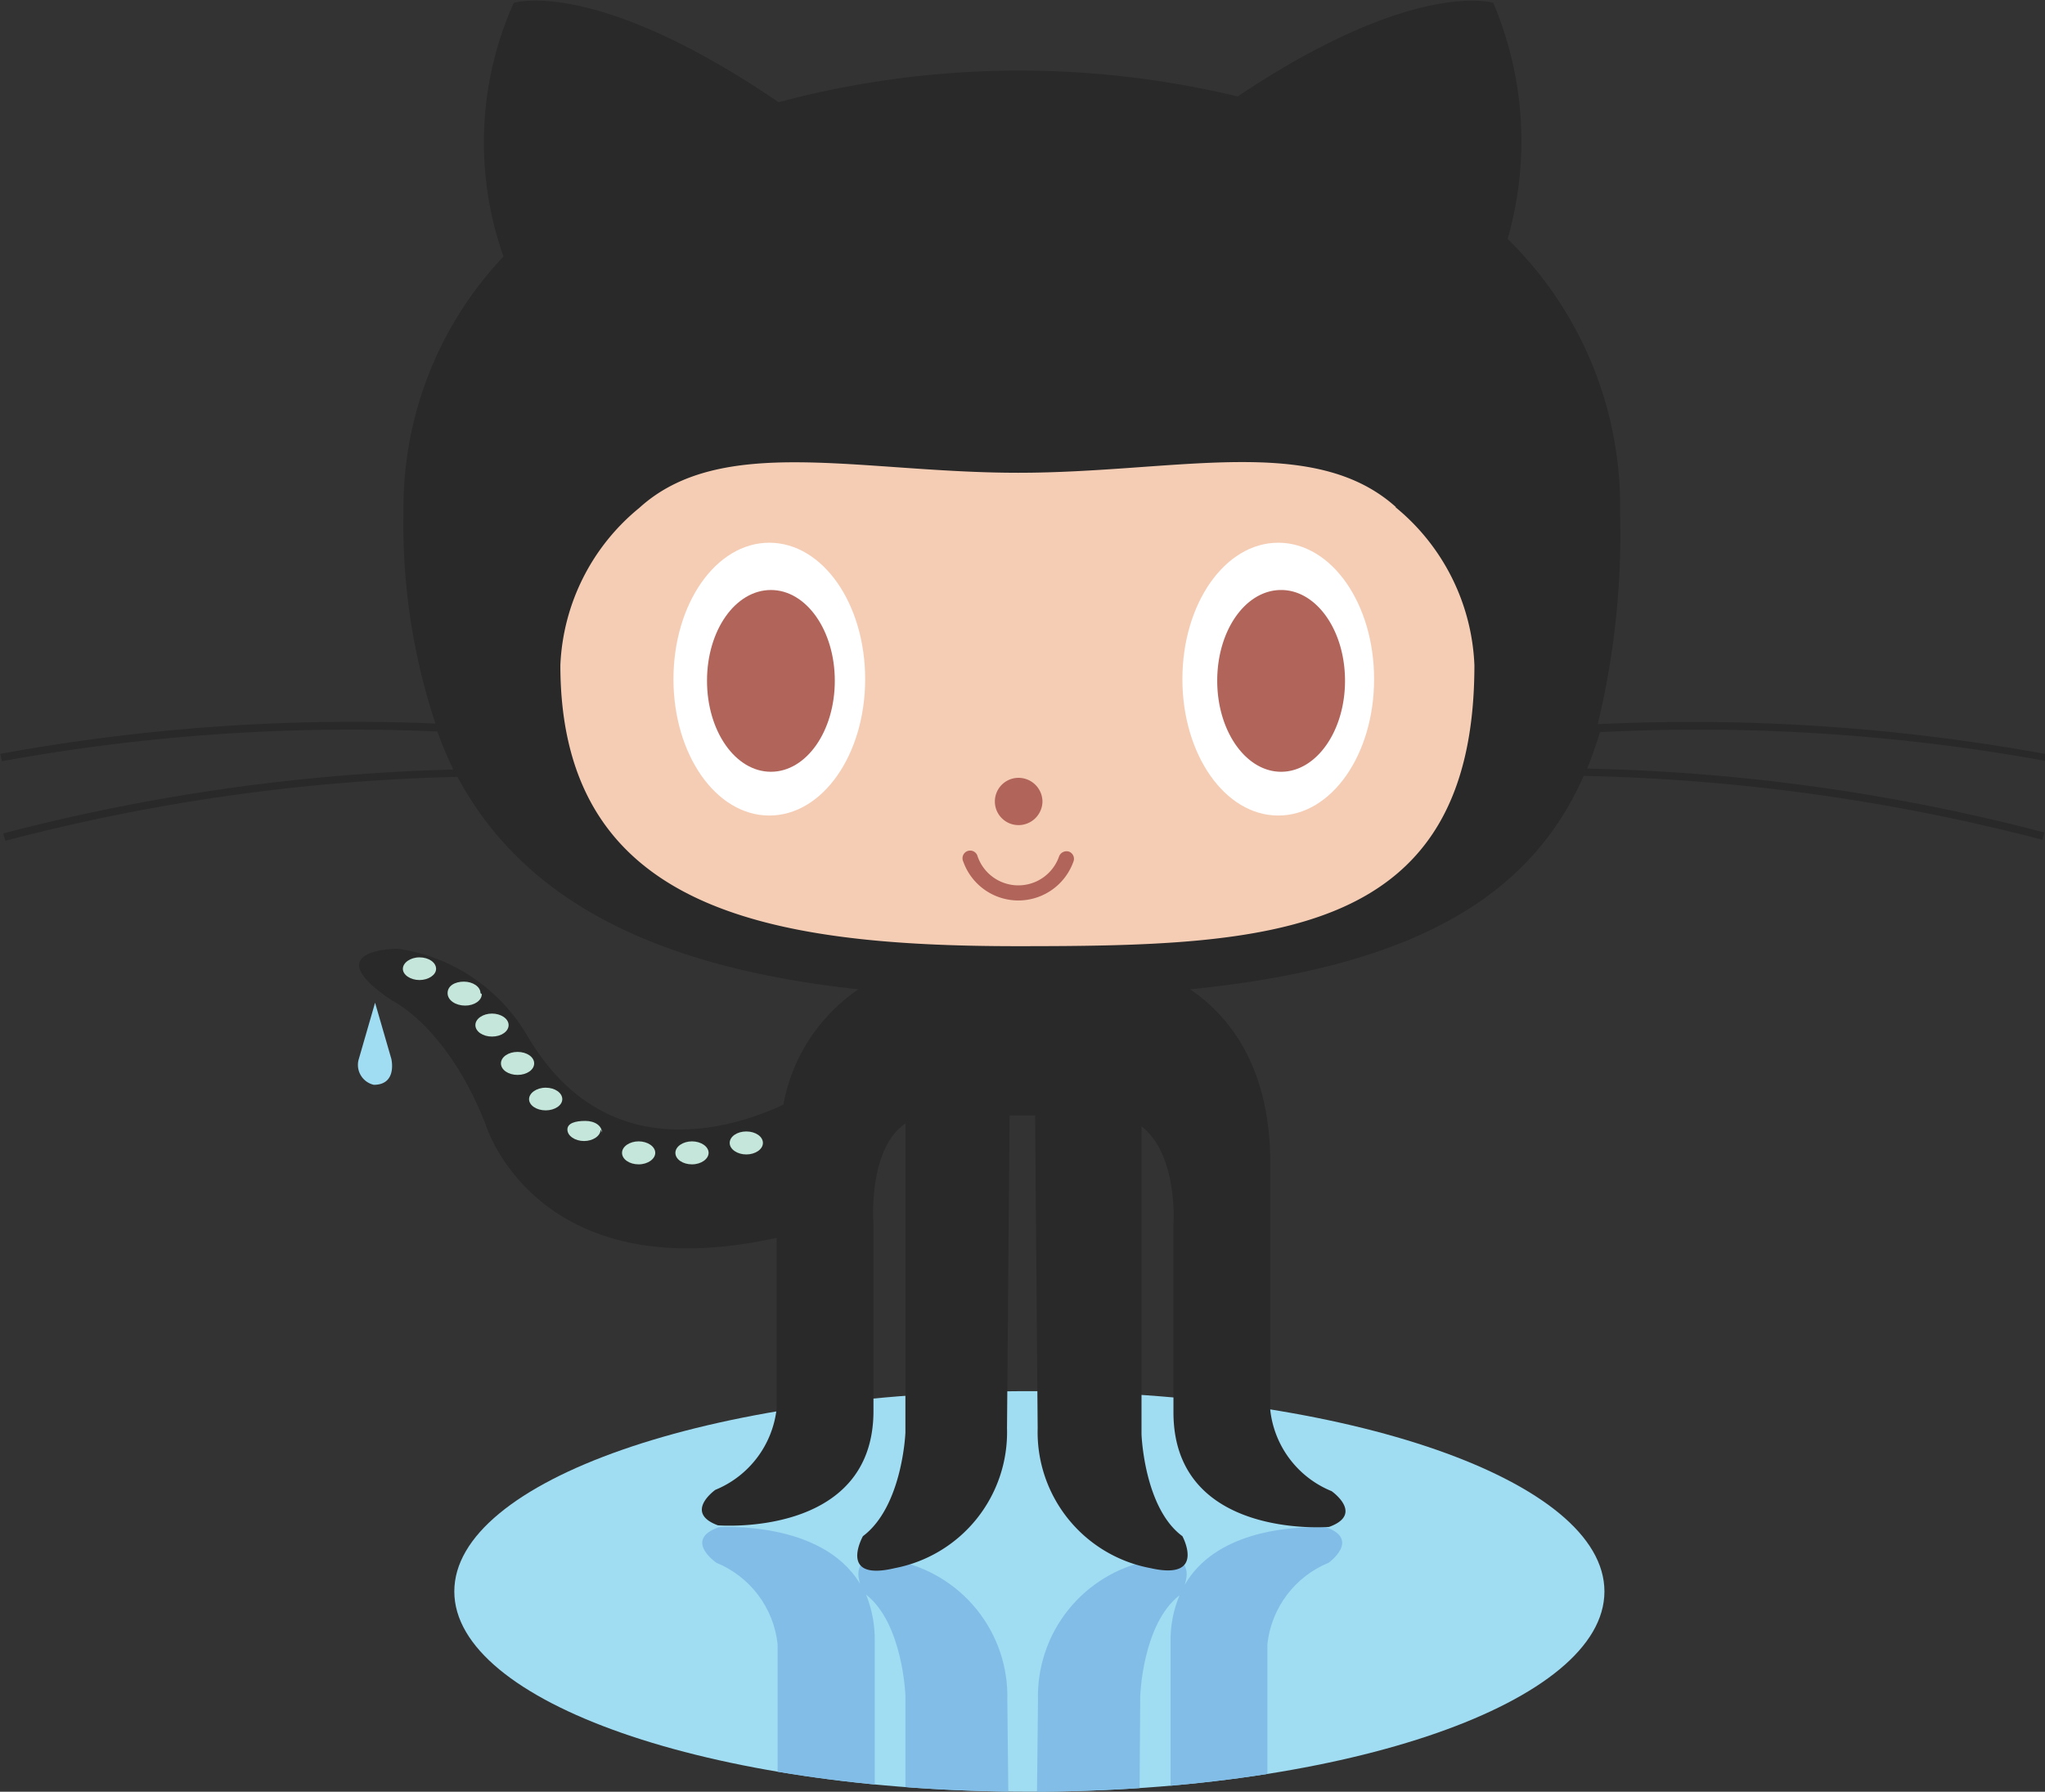 <svg id="Layer_1" data-name="Layer 1" xmlns="http://www.w3.org/2000/svg" xmlns:xlink="http://www.w3.org/1999/xlink" viewBox="0 0 64.01 56.09"><rect x="0" y="0" width="64.01" height="56.09" fill="#333333" stroke="none"/><defs><clipPath id="clip-path" transform="translate(0.01 -3.91)"><rect x="-6.36" y="-3.56" width="77.08" height="76.86" fill="none"/></clipPath><clipPath id="clip-path-2" transform="translate(0.01 -3.91)"><path d="M37.08,53.5c.12-.4.14-1-1.09-.74a4.33,4.33,0,0,0-3.51,4.38l-.08,7.48h-.8l-.08-7.48A4.33,4.33,0,0,0,28,52.76c-1.22-.27-1.21.34-1.09.73-1.2-2-4.42-1.77-4.42-1.77-1.12.39-.08,1.11-.08,1.11a3.12,3.12,0,0,1,1.92,2.55v5.4L24.52,65a5.56,5.56,0,0,0,2.35,3.6H37.15c1.24-.84,2.51-2.43,2.51-5.44V55.38a3.12,3.12,0,0,1,1.92-2.55s1-.72-.08-1.11h-.36c-.88,0-3.11.16-4.06,1.79m-9.71,7.69V55.3a3.78,3.78,0,0,0-.27-1.47c1.15.9,1.23,3.15,1.23,3.15v7.36c-1.15-.82-1-3.15-1-3.15M35.68,57s.07-2.25,1.23-3.15a3.6,3.6,0,0,0-.28,1.47v5.89s.2,2.17-1,3.06Z" fill="none"/></clipPath></defs><title>github-icon</title><g clip-path="url(#clip-path)"><path id="D" d="M50.21,53.73c0,3.46-8,6.27-18,6.27s-18-2.81-18-6.27,8-6.27,18-6.27,18,2.81,18,6.27" transform="translate(0.01 -3.91)" fill="#a0dcf2"/></g><g clip-path="url(#clip-path-2)"><path d="M50.21,53.73c0,3.46-8,6.27-18,6.27s-18-2.81-18-6.27,8-6.27,18-6.27,18,2.81,18,6.27" transform="translate(0.01 -3.91)" fill="#82bde7"/></g><g clip-path="url(#clip-path)"><path d="M11.73,35.3l-.52,1.8a.64.64,0,0,0,.48.77c.65,0,.59-.62.55-.81l-.51-1.76Z" transform="translate(0.01 -3.91)" fill="#a0dcf2"/><path d="M64,27.74l0-.23a61.82,61.82,0,0,0-14-.93,25.37,25.37,0,0,0,.7-6.63,11.7,11.7,0,0,0-3.52-8.56A11.08,11.08,0,0,0,46.73,4s-2.46-.78-8,2.93a29.2,29.2,0,0,0-14.37.18C18.6,3.18,16.07,4,16.07,4a10.69,10.69,0,0,0-.32,7.94,11.44,11.44,0,0,0-3.13,8,19.71,19.71,0,0,0,1,6.62A61.25,61.25,0,0,0,0,27.51l.05.23a61,61,0,0,1,13.63-.93A12,12,0,0,0,14.18,28,62.21,62.21,0,0,0,.09,30l.07.23a61.3,61.3,0,0,1,14.15-2c1.93,3.6,5.75,5.92,12.55,6.65a5.57,5.57,0,0,0-2.35,3.61c-1.31.62-5.47,2.15-8-2.13a5.61,5.61,0,0,0-4.07-2.75s-2.6,0-.18,1.62c0,0,1.73.81,2.93,3.88,0,0,1.56,5.22,9.11,3.55V48a3.12,3.12,0,0,1-1.92,2.55s-1,.71.08,1.11c0,0,4.87.4,4.87-3.58V42.23s-.19-2.34,1-3.15v9.68S28.24,51.07,27,52c0,0-.8,1.43,1,1a4.33,4.33,0,0,0,3.51-4.38l.08-9.79h.8l.08,9.79A4.33,4.33,0,0,0,36,53c1.76.4,1-1,1-1-1.2-.88-1.28-3.19-1.28-3.19V39.17c1.15.89,1,3.06,1,3.06v5.89c0,4,4.87,3.59,4.87,3.59,1.11-.4.08-1.12.08-1.12a3.11,3.11,0,0,1-1.92-2.54V40.32c0-3-1.27-4.6-2.51-5.44,7.24-.72,10.72-3.05,12.32-6.68a61.85,61.85,0,0,1,14.36,2l.06-.23a61.62,61.62,0,0,0-14.31-2c.15-.37.28-.75.4-1.14a60.77,60.77,0,0,1,14,.91" transform="translate(0.01 -3.91)" fill="#292929"/><path d="M43.66,19.78a6.74,6.74,0,0,1,2.48,4.95c0,8.57-6.41,8.8-14.31,8.8s-14.3-1.18-14.3-8.8A6.72,6.72,0,0,1,20,19.81c2.57-2.34,6.92-1.1,11.86-1.1s9.25-1.25,11.83,1.08" transform="translate(0.01 -3.91)" fill="#f5cdb5"/><path d="M27.07,25.17c0,2.36-1.33,4.27-3,4.27s-3-1.91-3-4.27,1.33-4.27,3-4.27,3,1.91,3,4.27" transform="translate(0.01 -3.91)" fill="#fff"/><path d="M26.12,25.22c0,1.58-.89,2.85-2,2.85s-2-1.27-2-2.85.89-2.84,2-2.84,2,1.27,2,2.84" transform="translate(0.01 -3.91)" fill="#b1645a"/><path d="M43,25.17c0,2.36-1.33,4.27-3,4.27s-3-1.91-3-4.27,1.33-4.27,3-4.27,3,1.91,3,4.27" transform="translate(0.01 -3.91)" fill="#fff"/><path d="M42.09,25.22c0,1.58-.9,2.85-2,2.85s-2-1.27-2-2.85.89-2.84,2-2.84,2,1.27,2,2.84M32.62,29a.75.75,0,0,1-.75.74.74.74,0,1,1,0-1.48.75.75,0,0,1,.75.74m-2.48,1.88a.24.24,0,1,1,.45-.16,1.35,1.35,0,0,0,2.55,0,.25.25,0,0,1,.31-.15.24.24,0,0,1,.14.31,1.83,1.83,0,0,1-3.45,0" transform="translate(0.01 -3.91)" fill="#b1645a"/><path d="M13.64,34.24c0,.19-.24.35-.52.35s-.52-.16-.52-.35.23-.36.52-.36.52.16.52.36m1.43.79c0,.2-.23.36-.52.36S14,35.23,14,35s.23-.36.51-.36.52.16.52.36m.88,1c0,.2-.23.36-.52.36s-.52-.16-.52-.36.24-.36.52-.36.52.16.52.36m.8,1.2c0,.2-.23.36-.52.36s-.52-.16-.52-.36.23-.36.52-.36.52.16.52.36m.88,1.12c0,.19-.23.35-.52.35s-.52-.16-.52-.35.23-.36.52-.36.52.16.52.36m1.2.95c0,.2-.24.36-.52.36s-.52-.16-.52-.36S18,39,18.31,39s.52.16.52.36" transform="translate(0.01 -3.91)" fill="#c5e6da"/><path id="E" d="M20.5,40c0,.19-.23.36-.52.36s-.52-.16-.52-.36.24-.36.52-.36.52.16.52.36" transform="translate(0.01 -3.91)" fill="#c5e6da"/><path d="M22.17,40c0,.19-.23.36-.52.36s-.52-.16-.52-.36.24-.36.52-.36.52.16.52.36" transform="translate(0.01 -3.91)" fill="#c5e6da"/><path d="M23.87,39.69c0,.2-.24.36-.52.36s-.52-.16-.52-.36.23-.36.52-.36.52.16.52.36" transform="translate(0.01 -3.91)" fill="#c5e6da"/></g></svg>